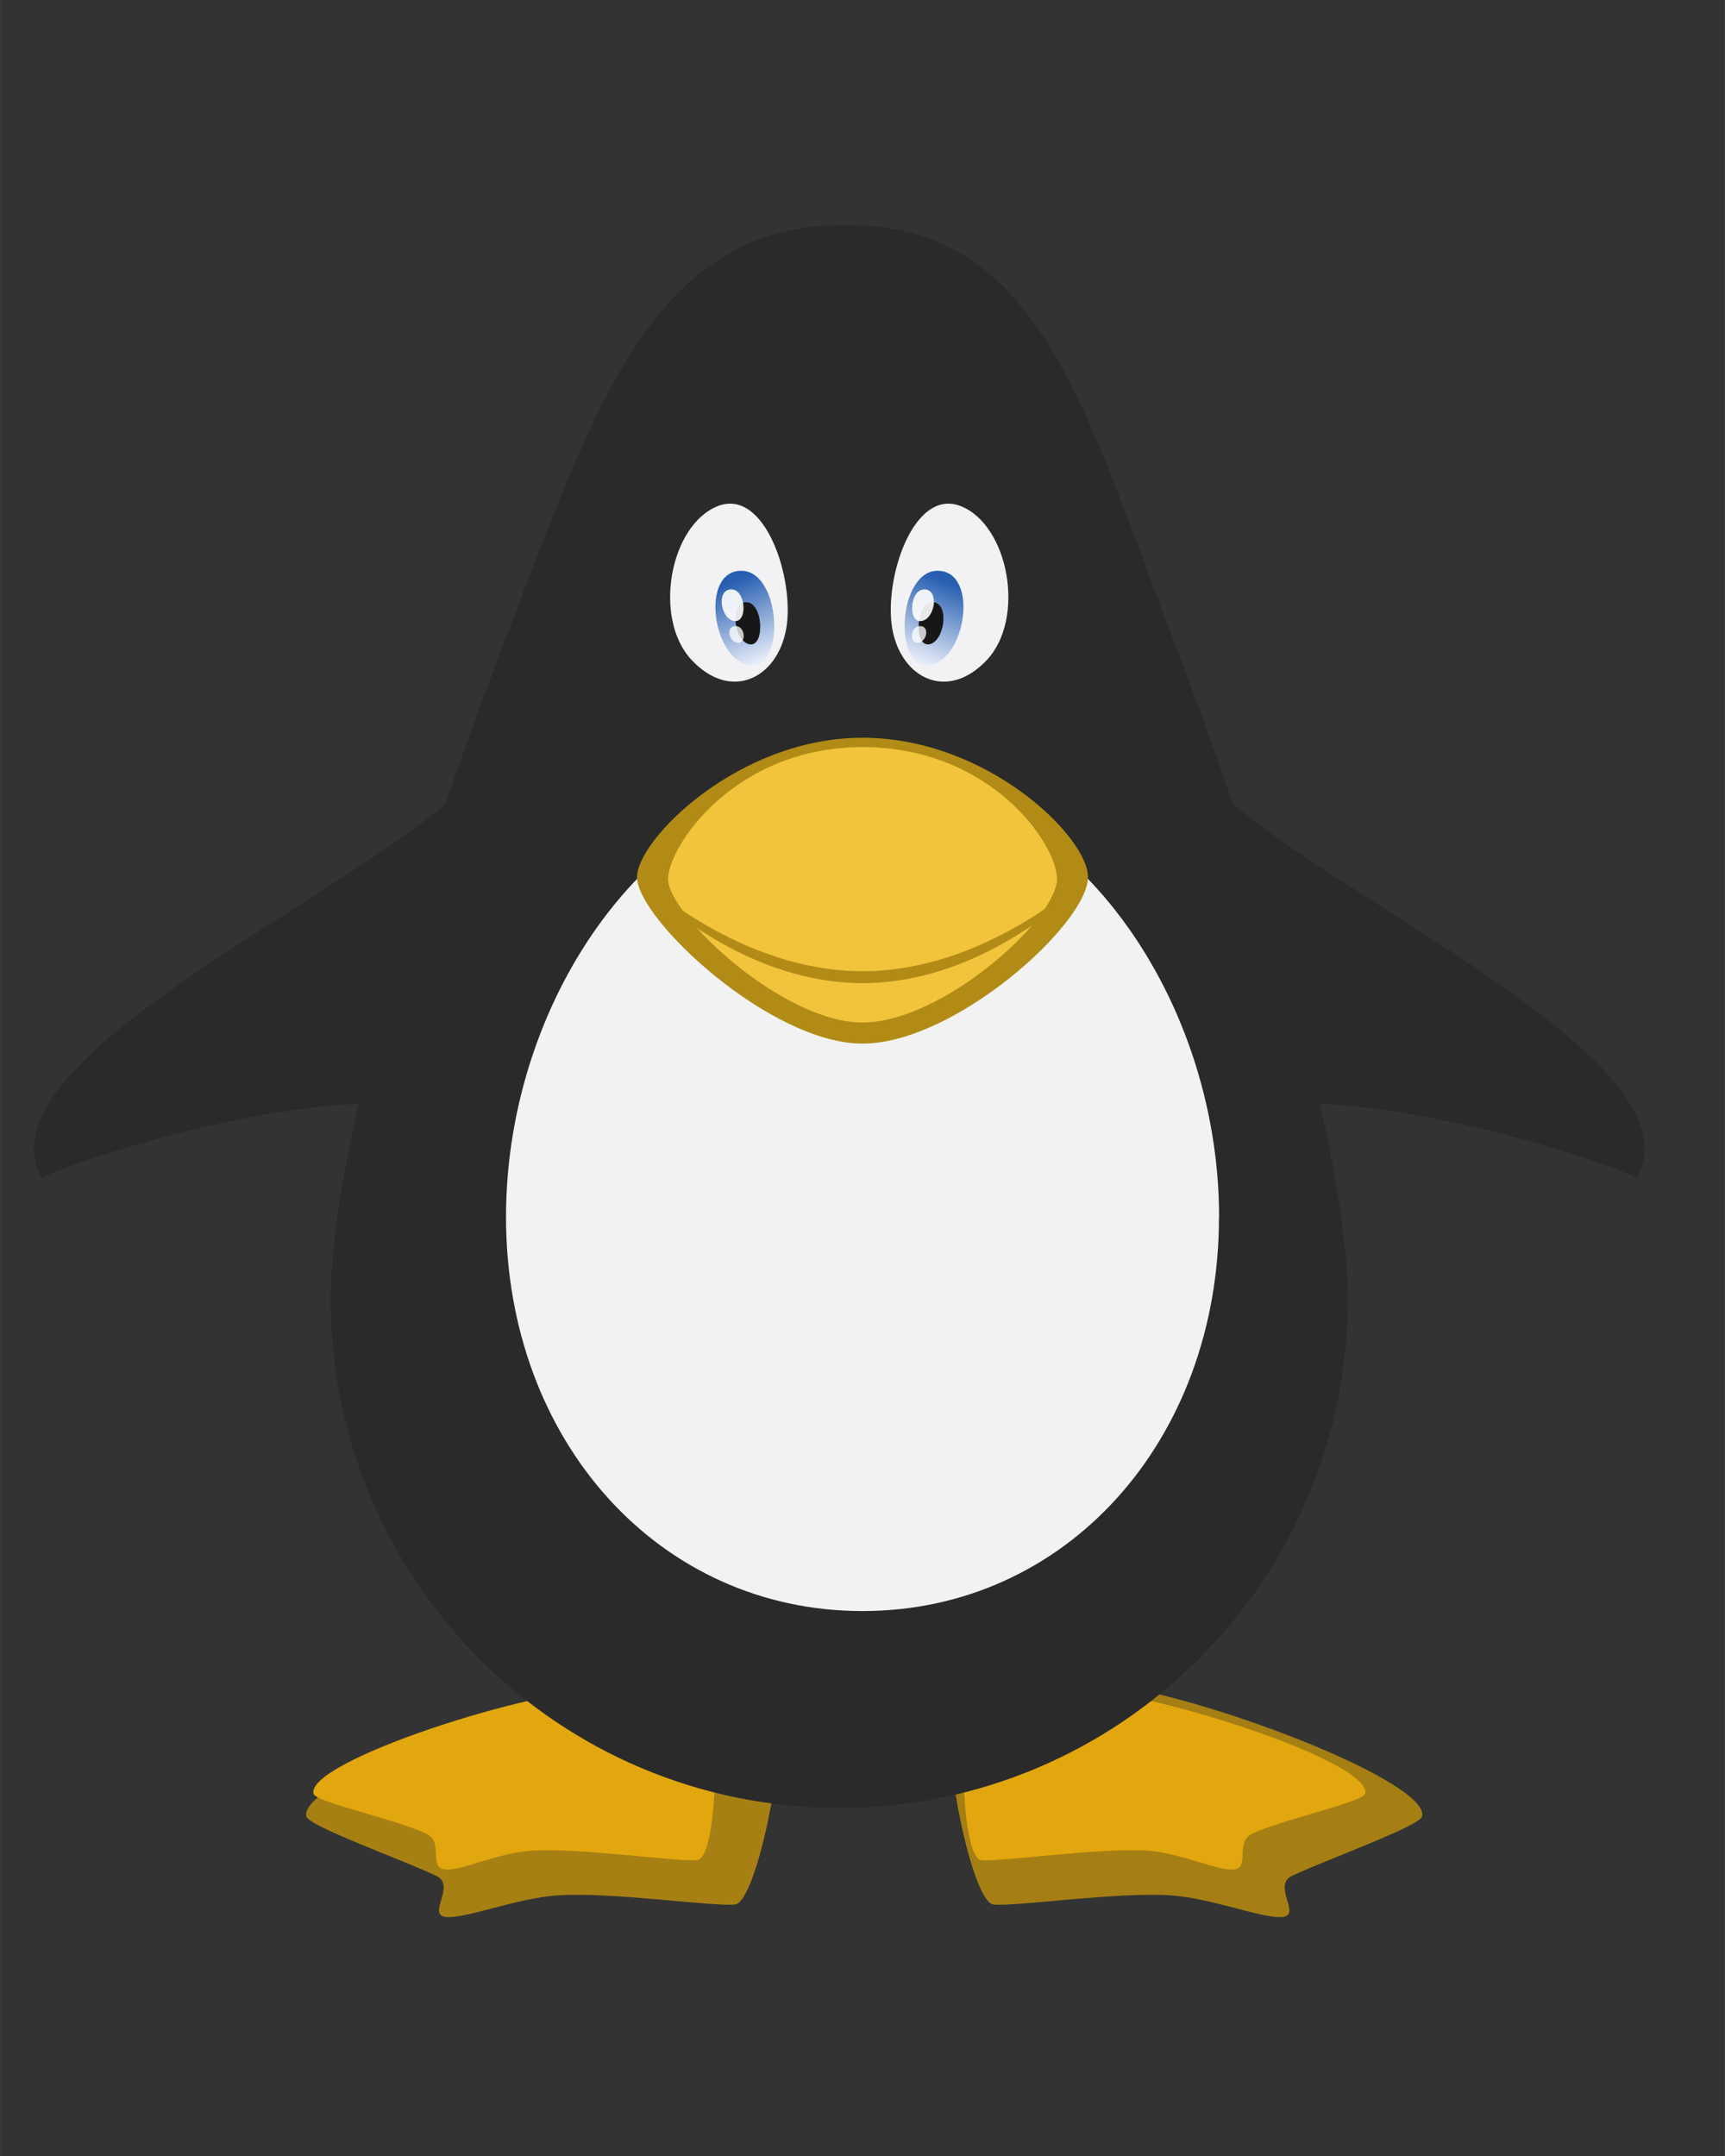 <!--Created with Inkscape (http://www.inkscape.org/)--><svg xmlns:dc="http://purl.org/dc/elements/1.1/" xmlns:cc="http://creativecommons.org/ns#" xmlns:rdf="http://www.w3.org/1999/02/22-rdf-syntax-ns#" xmlns="http://www.w3.org/2000/svg" xmlns:xlink="http://www.w3.org/1999/xlink" xmlns:sodipodi="http://sodipodi.sourceforge.net/DTD/sodipodi-0.dtd" xmlns:inkscape="http://www.inkscape.org/namespaces/inkscape" width="64" height="80" viewBox="0 0 16.933 21.167" inkscape:version="0.92.4 (5da689c313, 2019-01-14)" sodipodi:docname="tux.svg"><rect x="0" y="0" width="16.933" height="21.167" fill="#333333" stroke="none"/><defs><linearGradient inkscape:collect="always" xlink:href="#a" id="b" x1="940.963" y1="637.412" x2="945.679" y2="650.05" gradientUnits="userSpaceOnUse" gradientTransform="matrix(1 0 0 1.086 0 -53.897)"/><linearGradient inkscape:collect="always" id="a"><stop style="stop-color:#275eb1;stop-opacity:1" offset="0"/><stop style="stop-color:#e6ecf9;stop-opacity:1" offset="1"/></linearGradient><linearGradient inkscape:collect="always" xlink:href="#a" id="c" x1="940.963" y1="637.412" x2="945.679" y2="650.05" gradientUnits="userSpaceOnUse" gradientTransform="matrix(-1 0 0 1.086 1919.998 -53.897)"/></defs><sodipodi:namedview pagecolor="#ffffff" bordercolor="#666666" borderopacity="1.0" inkscape:pageopacity="0.0" inkscape:pageshadow="2" inkscape:zoom="5.6" inkscape:cx="37.128427" inkscape:cy="25.126778" inkscape:document-units="px" inkscape:current-layer="layer1" showgrid="false" units="px" inkscape:window-width="1884" inkscape:window-height="1054" inkscape:window-x="0" inkscape:window-y="0" inkscape:window-maximized="1"/><g inkscape:label="Calque 1" inkscape:groupmode="layer"><path style="display:inline;opacity:.99;fill:#a78014;fill-opacity:1;stroke:none;stroke-width:.035" d="M10.575 292.344c.885-.008 3.469.956 3.385 1.322-.022.095-.925.418-1.276.583-.2.095.094.381-.092.404-.185.023-.692-.184-1.1-.212-.522-.036-1.517.112-1.739.09-.221-.022-.513-1.609-.39-1.666.368-.17.951-.502 1.212-.521z" inkscape:connector-curvature="0" sodipodi:nodetypes="csszszcc" transform="translate(0 -275.833)"/><path style="display:inline;fill:#a78014;fill-opacity:1;stroke:none;stroke-width:.035" d="M6.391 292.344c-.884-.008-3.468.956-3.384 1.322.021.096.925.418 1.275.583.2.095-.094.381.092.404.186.023.693-.184 1.1-.212.523-.036 1.517.112 1.74.09.221-.022.513-1.608.39-1.666-.368-.17-.951-.502-1.213-.521z" inkscape:connector-curvature="0" sodipodi:nodetypes="csszszcc" transform="translate(0 -275.833)"/><g style="display:inline"><path sodipodi:nodetypes="csszszcc" inkscape:connector-curvature="0" d="M921.346 828.775c-13.481-.111-52.851 12.575-51.58 18.152.332 1.453 14.107 4.373 19.444 6.887 3.046 1.435.311 5.803 3.144 6.152 2.833.35 8.811-2.802 15.015-3.23 7.971-.549 25.123 1.968 28.504 1.63 3.38-.336 3.827-22.77 1.94-23.647-5.6-2.58-12.483-5.65-16.467-5.944z" style="display:inline;fill:#e2a70e;fill-opacity:1;stroke:none" transform="matrix(.057 0 0 .057 -46.5 -30.665)"/><path sodipodi:nodetypes="csszszcc" inkscape:connector-curvature="0" d="M999.311 828.775c13.482-.111 52.851 12.575 51.58 18.152-.332 1.453-14.107 4.373-19.443 6.887-3.046 1.435-.312 5.803-3.144 6.152-2.833.35-8.812-2.802-15.016-3.23-7.97-.549-25.123 1.968-28.503 1.63-3.38-.336-3.828-22.77-1.941-23.647 5.6-2.58 12.483-5.65 16.467-5.944z" style="display:inline;fill:#e2a70e;fill-opacity:1;stroke:none" transform="matrix(.057 0 0 .057 -46.5 -30.665)"/></g><g style="display:inline;fill:#2a2a2a;fill-opacity:1"><path sodipodi:nodetypes="ssszzzs" inkscape:connector-curvature="0" d="M1047.58 761.802c0 48.37-39.21 87.581-87.58 87.581s-87.58-39.211-87.58-87.58c0-24.185 13.802-71.41 29.651-112.587 15.85-41.178 25.492-72.5 59.033-72.5 33.542 0 40.976 31.322 56.825 72.5 15.849 41.178 29.652 88.402 29.652 112.586z" style="color:#000;display:inline;overflow:visible;visibility:visible;fill:#2a2a2a;fill-opacity:1;fill-rule:nonzero;stroke:none;stroke-width:.5;marker:none;enable-background:accumulate" transform="matrix(.057 0 0 .057 -46.482 -30.665)"/><path sodipodi:nodetypes="ccsc" inkscape:connector-curvature="0" d="M1037.622 728.006c23.716-.38 55.657 10.63 59.745 12.839 10.97-19.992-50.045-46.777-71.296-65.892-12.131-10.912 6.473 51.314 11.55 53.053z" style="fill:#2a2a2a;fill-opacity:1;stroke:none" transform="matrix(.057 0 0 .057 -46.482 -30.665)"/><path sodipodi:nodetypes="ccsc" inkscape:connector-curvature="0" d="M882.378 728.006c-23.716-.38-55.657 10.63-59.745 12.839-10.97-19.992 50.045-46.777 71.296-65.892 12.131-10.912-6.473 51.314-11.55 53.053z" style="display:inline;fill:#2a2a2a;fill-opacity:1;stroke:none" transform="matrix(.057 0 0 .057 -46.482 -30.665)"/></g><path style="color:#000;display:inline;overflow:visible;visibility:visible;fill:#f2f2f2;fill-opacity:1;fill-rule:nonzero;stroke:none;stroke-width:.018;marker:none;enable-background:accumulate" d="M11.966 287.78c0 2.201-1.503 3.87-3.5 3.87-1.995 0-3.499-1.669-3.499-3.87 0-2.2 1.504-4.326 3.5-4.326s3.5 2.127 3.5 4.327z" inkscape:connector-curvature="0" sodipodi:nodetypes="sssss" transform="translate(0 -275.833)"/><path style="color:#000;display:inline;overflow:visible;visibility:visible;fill:#b28b16;fill-opacity:1;fill-rule:nonzero;stroke:none;stroke-width:.018;marker:none;enable-background:accumulate" d="M10.68 284.444c0 .457-1.306 1.635-2.213 1.635-.908 0-2.214-1.224-2.214-1.635 0-.365.991-1.368 2.214-1.368 1.222 0 2.213.973 2.213 1.368z" inkscape:connector-curvature="0" sodipodi:nodetypes="szszs" transform="translate(0 -275.833)"/><path style="color:#000;display:inline;overflow:visible;visibility:visible;fill:#f1c43c;fill-opacity:1;fill-rule:nonzero;stroke:none;stroke-width:.018;marker:none;enable-background:accumulate" d="M10.376 284.462c0 .394-1.127 1.41-1.91 1.41-.782 0-1.908-1.055-1.908-1.41 0-.314.648-1.294 1.909-1.294 1.26 0 1.909.954 1.909 1.294z" inkscape:connector-curvature="0" sodipodi:nodetypes="szszs" transform="translate(0 -275.833)"/><path style="color:#000;font-style:normal;font-variant:normal;font-weight:400;font-stretch:normal;font-size:medium;line-height:normal;font-family:Sans;-inkscape-font-specification:Sans;text-indent:0;text-align:start;text-decoration:none;text-decoration-line:none;letter-spacing:normal;word-spacing:normal;text-transform:none;writing-mode:lr-tb;direction:ltr;baseline-shift:baseline;text-anchor:start;display:inline;overflow:visible;visibility:visible;fill:#b28b16;fill-opacity:1;stroke:none;stroke-width:.035px;marker:none;enable-background:accumulate" d="m6.333 284.49-.004.042s.919.953 2.138.953c1.219 0 2.137-.953 2.137-.953l-.003-.041s-.945.877-2.134.877c-1.19 0-2.134-.877-2.134-.877z" inkscape:connector-curvature="0" sodipodi:nodetypes="ccsccsc" transform="translate(0 -275.833)"/><g style="display:inline"><path sodipodi:nodetypes="zzzz" inkscape:connector-curvature="0" d="M939.016 625.167c8.223-3.274 13.362 12.734 11.801 21.21-1.56 8.477-9.504 12.463-16.25 5.307-6.746-7.157-3.775-23.242 4.449-26.517z" style="fill:#f2f2f5;fill-opacity:1;stroke:none" transform="matrix(.057 0 0 .057 -46.48 -30.665)"/><path sodipodi:nodetypes="zzz" inkscape:connector-curvature="0" d="M942.972 636.293c6.989-.193 7.867 17.204 1.526 16.26-6.34-.943-8.514-16.066-1.526-16.26z" style="display:inline;fill:url(#b);fill-opacity:1;stroke:none" transform="matrix(.057 0 0 .057 -46.48 -30.665)"/><path sodipodi:nodetypes="zzz" inkscape:connector-curvature="0" d="M943.913 641.709c2.95-.087 3.321 7.675.645 7.254-2.677-.42-3.595-7.168-.645-7.254z" style="fill:#171717;fill-opacity:1;stroke:none" transform="matrix(.057 0 0 .057 -46.48 -30.665)"/><path sodipodi:nodetypes="zzzz" inkscape:connector-curvature="0" d="M980.92 625.167c-8.223-3.274-13.361 12.734-11.8 21.21 1.56 8.477 9.504 12.463 16.25 5.307 6.746-7.157 3.774-23.242-4.449-26.517z" style="display:inline;fill:#f2f2f5;fill-opacity:1;stroke:none" transform="matrix(.057 0 0 .057 -46.48 -30.665)"/><path sodipodi:nodetypes="zzz" inkscape:connector-curvature="0" d="M977.026 636.293c-6.989-.193-7.868 17.204-1.526 16.26 6.34-.943 8.514-16.066 1.526-16.26z" style="display:inline;fill:url(#c);fill-opacity:1;stroke:none" transform="matrix(.057 0 0 .057 -46.48 -30.665)"/><path sodipodi:nodetypes="zzz" inkscape:connector-curvature="0" d="M976.087 641.709c-2.95-.087-3.321 7.675-.645 7.254 2.677-.42 3.595-7.168.645-7.254z" style="display:inline;fill:#171717;fill-opacity:1;stroke:none" transform="matrix(.057 0 0 .057 -46.48 -30.665)"/><path sodipodi:nodetypes="zzz" inkscape:connector-curvature="0" d="M941.33 639.5c2.594-.066 2.92 5.77.566 5.453-2.354-.317-3.16-5.389-.566-5.454z" style="display:inline;fill:#fff;fill-opacity:.902;stroke:none" transform="matrix(.057 0 0 .057 -46.48 -30.665)"/><path sodipodi:nodetypes="zzz" inkscape:connector-curvature="0" d="M942.1 645.818c1.704-.034 1.918 3.048.372 2.88-1.547-.167-2.077-2.846-.373-2.88z" style="display:inline;fill:#fff;fill-opacity:.767;stroke:none" transform="matrix(.057 0 0 .057 -46.48 -30.665)"/><path sodipodi:nodetypes="zzz" inkscape:connector-curvature="0" d="M974.668 639.5c-2.594-.066-2.92 5.77-.566 5.453 2.354-.317 3.16-5.389.566-5.454z" style="display:inline;fill:#fff;fill-opacity:.902;stroke:none" transform="matrix(.057 0 0 .057 -46.48 -30.665)"/><path sodipodi:nodetypes="zzz" inkscape:connector-curvature="0" d="M973.898 645.818c-1.704-.034-1.919 3.048-.372 2.88 1.547-.167 2.077-2.846.372-2.88z" style="display:inline;fill:#fff;fill-opacity:.767;stroke:none" transform="matrix(.057 0 0 .057 -46.48 -30.665)"/></g></g></svg>